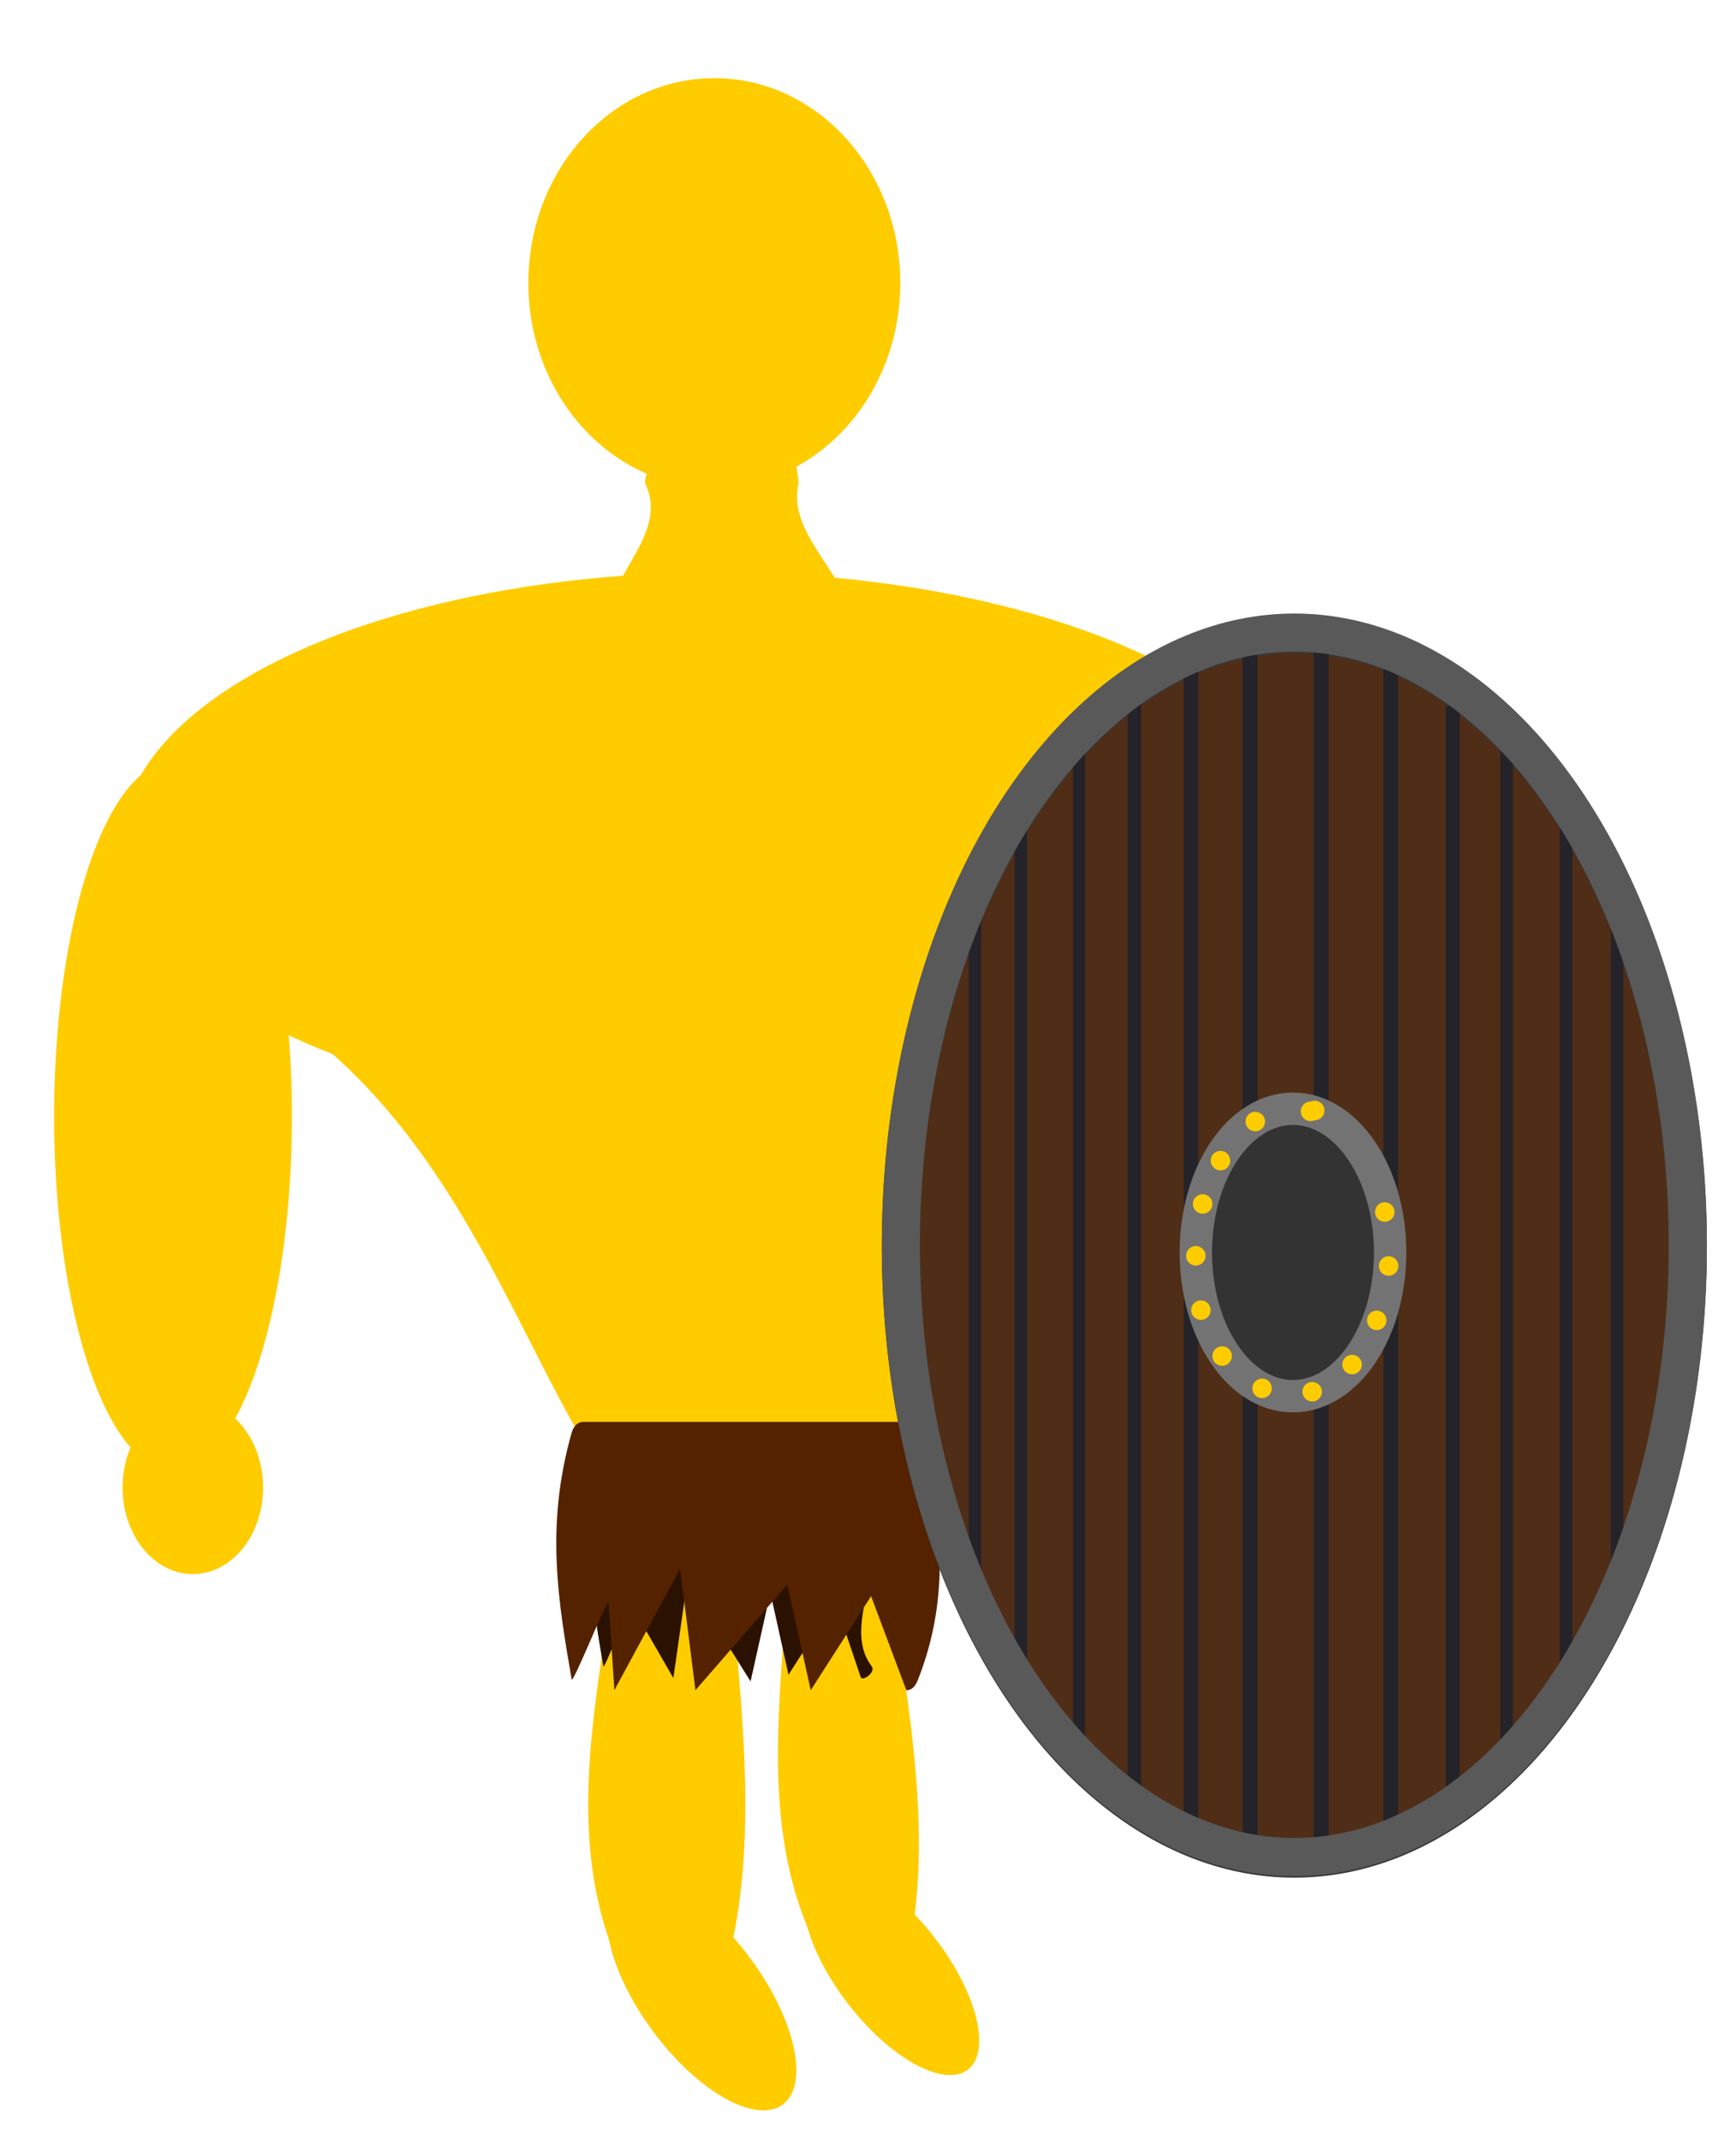 <?xml version="1.0" encoding="UTF-8" standalone="no"?>
<!-- Created with Inkscape (http://www.inkscape.org/) -->

<svg
   xmlns:dc="http://purl.org/dc/elements/1.1/"
   xmlns:cc="http://creativecommons.org/ns#"
   xmlns:rdf="http://www.w3.org/1999/02/22-rdf-syntax-ns#"
   xmlns:svg="http://www.w3.org/2000/svg"
   xmlns="http://www.w3.org/2000/svg"
   xmlns:sodipodi="http://sodipodi.sourceforge.net/DTD/sodipodi-0.dtd"
   xmlns:inkscape="http://www.inkscape.org/namespaces/inkscape"
   width="365"
   height="450"
   viewBox="0 0 96.573 119.063"
   version="1.1"
   id="svg8"
   inkscape:version="0.92.4 (5da689c313, 2019-01-14)"
   sodipodi:docname="shield1.svg"
   inkscape:export-filename="D:\niebezpieczenstwo\EPI\Rok III\Interfejsy - projekt\miecze_i_topory\static\img\items\shields\shield3.png"
   inkscape:export-xdpi="158"
   inkscape:export-ydpi="158">
  <defs
     id="defs2" />
  <sodipodi:namedview
     id="base"
     pagecolor="#ffffff"
     bordercolor="#666666"
     borderopacity="1.0"
     inkscape:pageopacity="0.0"
     inkscape:pageshadow="2"
     inkscape:zoom="1.4"
     inkscape:cx="68.646752"
     inkscape:cy="237.64457"
     inkscape:document-units="mm"
     inkscape:current-layer="layer1"
     showgrid="false"
     units="px"
     inkscape:snap-global="false"
     inkscape:window-width="1680"
     inkscape:window-height="987"
     inkscape:window-x="-4"
     inkscape:window-y="-4"
     inkscape:window-maximized="1" />
  <g
     inkscape:label="Layer 1"
     inkscape:groupmode="layer"
     id="layer1"
     transform="translate(0,-177.937)">
    <g
       id="g879">
      <ellipse
         transform="matrix(-0.58,-0.815,0.855,-0.519,0,0)"
         ry="3.394"
         rx="7.584"
         cy="-136.024"
         cx="-267.811"
         id="path885"
         style="opacity:1;fill:#ffcc00;fill-opacity:1;stroke:none;stroke-width:0.094;stroke-miterlimit:4;stroke-dasharray:none;stroke-opacity:1" />
      <path
         sodipodi:nodetypes="sssssssss"
         inkscape:connector-curvature="0"
         id="rect883-7"
         d="m 44.398,259.805 3.818,-0.247 c 0.318,-0.021 0.586,0.215 0.612,0.527 0.717,8.758 3.426,17.871 1.756,26.205 -0.062,0.307 -0.218,0.581 -0.536,0.602 l -3.818,0.247 c -0.318,0.021 -0.467,-0.248 -0.612,-0.527 -4.265,-8.216 -1.311,-17.45 -1.756,-26.205 -0.016,-0.313 0.218,-0.581 0.536,-0.602 z"
         style="opacity:1;fill:#ffcc00;fill-opacity:1;stroke:none;stroke-width:0.085;stroke-miterlimit:4;stroke-dasharray:none;stroke-opacity:1" />
      <ellipse
         transform="matrix(-0.61,-0.793,0.803,-0.597,0,0)"
         ry="3.029"
         rx="6.953"
         cy="-135.941"
         cx="-260.237"
         id="path885-5"
         style="opacity:1;fill:#ffcc00;fill-opacity:1;stroke:none;stroke-width:0.085;stroke-miterlimit:4;stroke-dasharray:none;stroke-opacity:1" />
      <path
         sodipodi:nodetypes="sssssssss"
         inkscape:connector-curvature="0"
         id="rect883"
         d="m 35.29,258.97 h 4.358 c 0.363,0 0.65,0.27 0.655,0.605 0.148,9.402 2.533,19.32 0,28.103 -0.093,0.324 -0.292,0.605 -0.655,0.605 h -4.358 c -0.363,0 -0.512,-0.297 -0.655,-0.605 -4.222,-9.068 -0.161,-18.724 0,-28.103 0.006,-0.335 0.292,-0.605 0.655,-0.605 z"
         style="opacity:1;fill:#ffcc00;fill-opacity:1;stroke:none;stroke-width:0.094;stroke-miterlimit:4;stroke-dasharray:none;stroke-opacity:1" />
      <ellipse
         ry="11.385"
         rx="10.345"
         cy="193.669"
         cx="39.737"
         id="path817"
         style="opacity:1;fill:#ffcc00;fill-opacity:1;stroke:none;stroke-width:0.083;stroke-miterlimit:4;stroke-dasharray:none;stroke-opacity:1" />
      <path
         sodipodi:nodetypes="sssssssss"
         inkscape:connector-curvature="0"
         id="rect819"
         d="m 36.707,202.895 6.626,-2.486 c 0.336,-0.126 1.155,4.138 1.081,4.466 -0.503,2.212 1.595,4.157 2.606,6.213 0.15,0.305 -2.898,-1.06 -3.261,-1.06 h -7.192 c -0.363,0 -2.584,1.375 -2.459,1.06 0.812,-2.053 2.853,-4.004 1.804,-6.213 -0.146,-0.307 0.461,-1.853 0.797,-1.979 z"
         style="opacity:1;fill:#ffcc00;fill-opacity:1;stroke:none;stroke-width:0.094;stroke-miterlimit:4;stroke-dasharray:none;stroke-opacity:1" />
      <ellipse
         ry="15.18"
         rx="33.163"
         cy="224.946"
         cx="39.878"
         id="path821"
         style="opacity:1;fill:#ffcc00;fill-opacity:1;stroke:none;stroke-width:0.158;stroke-miterlimit:4;stroke-dasharray:none;stroke-opacity:1" />
      <path
         sodipodi:nodetypes="sssss"
         inkscape:connector-curvature="0"
         id="path823"
         d="m 62.271,235.707 c -9.971,10.713 -10.09,29.06 -20.408,29.283 -11.058,0.24 -11.515,-19.315 -24.818,-29.653 -11.199,-8.703 13.546,-19.29 24.818,-19.29 11.271,0 29.948,9.41 20.408,19.66 z"
         style="opacity:1;fill:#ffcc00;fill-opacity:1;stroke:none;stroke-width:0.088;stroke-miterlimit:4;stroke-dasharray:none;stroke-opacity:1" />
      <ellipse
         ry="19.71"
         rx="6.614"
         cy="240.021"
         cx="9.625"
         id="path829"
         style="opacity:1;fill:#ffcc00;fill-opacity:1;stroke:none;stroke-width:0.094;stroke-miterlimit:4;stroke-dasharray:none;stroke-opacity:1" />
      <ellipse
         ry="19.71"
         rx="6.614"
         cy="240.299"
         cx="69.553"
         id="path829-1"
         style="opacity:1;fill:#ffcc00;fill-opacity:1;stroke:none;stroke-width:0.094;stroke-miterlimit:4;stroke-dasharray:none;stroke-opacity:1" />
      <path
         sodipodi:nodetypes="sssssccccccssss"
         inkscape:connector-curvature="0"
         id="rect865-9"
         d="m 34.07,259.478 h 13.913 c 0.281,0 0.431,0.22 0.508,0.47 1.385,4.511 -1.839,8.214 0,10.647 0.255,0.337 -0.524,0.857 -0.608,0.609 l -1.419,-4.2 -2.6,4.061 -1.009,-4.564 -1.102,4.934 -3.516,-5.617 -0.779,5.432 -2.301,-3.994 c -0.132,-0.23 -1.55,3.596 -1.594,3.339 -0.566,-3.302 -1.15,-6.597 0,-10.647 0.071,-0.252 0.226,-0.47 0.508,-0.47 z"
         style="opacity:1;fill:#2b1100;fill-opacity:1;stroke:none;stroke-width:0.063;stroke-miterlimit:4;stroke-dasharray:none;stroke-opacity:1" />
      <path
         sodipodi:nodetypes="sssssccccccssss"
         inkscape:connector-curvature="0"
         id="rect865"
         d="m 32.456,257.007 h 17.963 c 0.363,0 0.556,0.283 0.655,0.605 1.788,5.808 1.409,10.115 0,13.708 -0.124,0.315 -0.292,0.605 -0.655,0.605 l -1.961,-5.228 -3.357,5.228 -1.303,-5.876 -5.111,5.876 -0.852,-6.755 -3.658,6.755 -0.319,-4.904 c -0.022,-0.335 -2.002,4.63 -2.058,4.299 -0.73,-4.252 -1.484,-8.494 0,-13.708 0.092,-0.324 0.292,-0.605 0.655,-0.605 z"
         style="opacity:1;fill:#552200;fill-opacity:1;stroke:none;stroke-width:0.081;stroke-miterlimit:4;stroke-dasharray:none;stroke-opacity:1" />
      <ellipse
         ry="4.812"
         rx="3.908"
         cy="260.656"
         cx="10.728"
         id="path906"
         style="opacity:1;fill:#ffcc00;fill-opacity:1;stroke:none;stroke-width:0.076;stroke-miterlimit:4;stroke-dasharray:none;stroke-opacity:1" />
    </g>
    <ellipse
       style="opacity:1;fill:#ffcc00;fill-opacity:1;stroke:none;stroke-width:0.09;stroke-miterlimit:4;stroke-dasharray:none;stroke-opacity:1"
       id="path906-4"
       cx="69.77"
       cy="252.152"
       rx="3.88"
       ry="6.743" />
    <ellipse
       style="opacity:1;fill:#502d16;fill-opacity:1;stroke:#373737;stroke-width:2.121;stroke-miterlimit:4;stroke-dasharray:none;stroke-opacity:1"
       id="path831-9"
       cx="72.004"
       cy="247.244"
       rx="21.889"
       ry="34.044" />
    <rect
       style="opacity:1;fill:#ffb380;fill-opacity:1;stroke:#232329;stroke-width:0.679;stroke-miterlimit:4;stroke-dasharray:none;stroke-opacity:1"
       id="rect849-43-8-8"
       width="0.014"
       height="40.942"
       x="54.233"
       y="226.164" />
    <rect
       style="opacity:1;fill:#ffb380;fill-opacity:1;stroke:#232329;stroke-width:0.743;stroke-miterlimit:4;stroke-dasharray:none;stroke-opacity:1"
       id="rect849-9"
       width="0.011"
       height="60.037"
       x="63.099"
       y="217.209" />
    <rect
       style="opacity:1;fill:#ffb380;fill-opacity:1;stroke:#232329;stroke-width:0.798;stroke-miterlimit:4;stroke-dasharray:none;stroke-opacity:1"
       id="rect849-5-4"
       width="0.012"
       height="64.027"
       x="66.254"
       y="214.932" />
    <rect
       style="opacity:1;fill:#ffb380;fill-opacity:1;stroke:#232329;stroke-width:0.827;stroke-miterlimit:4;stroke-dasharray:none;stroke-opacity:1"
       id="rect849-6-0"
       width="0.013"
       height="67.427"
       x="69.535"
       y="214.032" />
    <rect
       style="opacity:1;fill:#ffb380;fill-opacity:1;stroke:#232329;stroke-width:0.83;stroke-miterlimit:4;stroke-dasharray:none;stroke-opacity:1"
       id="rect849-4-9"
       width="0.013"
       height="66.552"
       x="73.489"
       y="214.587" />
    <rect
       style="opacity:1;fill:#ffb380;fill-opacity:1;stroke:#232329;stroke-width:0.808;stroke-miterlimit:4;stroke-dasharray:none;stroke-opacity:1"
       id="rect849-1-0"
       width="0.013"
       height="64.66"
       x="77.36"
       y="214.945" />
    <rect
       style="opacity:1;fill:#ffb380;fill-opacity:1;stroke:#232329;stroke-width:0.754;stroke-miterlimit:4;stroke-dasharray:none;stroke-opacity:1"
       id="rect849-52-8"
       width="0.012"
       height="60.709"
       x="80.81"
       y="217.564" />
    <rect
       style="opacity:1;fill:#ffb380;fill-opacity:1;stroke:#232329;stroke-width:0.683;stroke-miterlimit:4;stroke-dasharray:none;stroke-opacity:1"
       id="rect849-43-8"
       width="0.01"
       height="56.057"
       x="83.806"
       y="219.293" />
    <rect
       style="opacity:1;fill:#ffb380;fill-opacity:1;stroke:#232329;stroke-width:0.658;stroke-miterlimit:4;stroke-dasharray:none;stroke-opacity:1"
       id="rect849-42-2"
       width="0.01"
       height="54.523"
       x="60.028"
       y="220.181" />
    <rect
       style="opacity:1;fill:#ffb380;fill-opacity:1;stroke:#232329;stroke-width:0.681;stroke-miterlimit:4;stroke-dasharray:none;stroke-opacity:1"
       id="rect849-43-8-1-4"
       width="0.012"
       height="48.499"
       x="87.118"
       y="223.708" />
    <rect
       style="opacity:1;fill:#ffb380;fill-opacity:1;stroke:#232329;stroke-width:0.678;stroke-miterlimit:4;stroke-dasharray:none;stroke-opacity:1"
       id="rect849-43-8-1-4-1"
       width="0.015"
       height="37.824"
       x="89.951"
       y="228.148" />
    <rect
       style="opacity:1;fill:#ffb380;fill-opacity:1;stroke:#232329;stroke-width:0.681;stroke-miterlimit:4;stroke-dasharray:none;stroke-opacity:1"
       id="rect849-43-8-1"
       width="0.012"
       height="46.61"
       x="56.785"
       y="223.991" />
    <ellipse
       style="opacity:1;fill:none;fill-opacity:1;stroke:#595959;stroke-width:2.121;stroke-miterlimit:4;stroke-dasharray:none;stroke-opacity:1"
       id="path831-5-9"
       cx="72.004"
       cy="247.159"
       rx="21.889"
       ry="34.044" />
    <ellipse
       style="opacity:1;fill:#333333;fill-opacity:1;stroke:#737373;stroke-width:1.8;stroke-miterlimit:4;stroke-dasharray:none;stroke-opacity:1"
       id="path1012-2"
       cx="71.928"
       cy="247.584"
       rx="5.405"
       ry="7.993" />
    <ellipse
       style="opacity:1;fill:#ffcc00;fill-opacity:1;stroke:none;stroke-width:0.628;stroke-miterlimit:4;stroke-dasharray:none;stroke-opacity:1"
       id="path968"
       cx="77.036"
       cy="245.335"
       rx="0.543"
       ry="0.543" />
    <ellipse
       style="opacity:1;fill:#ffcc00;fill-opacity:1;stroke:none;stroke-width:0.628;stroke-miterlimit:4;stroke-dasharray:none;stroke-opacity:1"
       id="path968-1"
       cx="77.249"
       cy="248.336"
       rx="0.543"
       ry="0.543" />
    <ellipse
       style="opacity:1;fill:#ffcc00;fill-opacity:1;stroke:none;stroke-width:0.628;stroke-miterlimit:4;stroke-dasharray:none;stroke-opacity:1"
       id="path968-5"
       cx="76.587"
       cy="251.359"
       rx="0.543"
       ry="0.543" />
    <ellipse
       style="opacity:1;fill:#ffcc00;fill-opacity:1;stroke:none;stroke-width:0.628;stroke-miterlimit:4;stroke-dasharray:none;stroke-opacity:1"
       id="path968-6"
       cx="75.217"
       cy="253.816"
       rx="0.543"
       ry="0.543" />
    <ellipse
       style="opacity:1;fill:#ffcc00;fill-opacity:1;stroke:none;stroke-width:0.628;stroke-miterlimit:4;stroke-dasharray:none;stroke-opacity:1"
       id="path968-50"
       cx="72.997"
       cy="255.328"
       rx="0.543"
       ry="0.543" />
    <ellipse
       style="opacity:1;fill:#ffcc00;fill-opacity:1;stroke:none;stroke-width:0.628;stroke-miterlimit:4;stroke-dasharray:none;stroke-opacity:1"
       id="path968-7"
       cx="70.209"
       cy="255.139"
       rx="0.543"
       ry="0.543" />
    <ellipse
       style="opacity:1;fill:#ffcc00;fill-opacity:1;stroke:none;stroke-width:0.628;stroke-miterlimit:4;stroke-dasharray:none;stroke-opacity:1"
       id="path968-3"
       cx="67.988"
       cy="253.344"
       rx="0.543"
       ry="0.543" />
    <ellipse
       style="opacity:1;fill:#ffcc00;fill-opacity:1;stroke:none;stroke-width:0.628;stroke-miterlimit:4;stroke-dasharray:none;stroke-opacity:1"
       id="path968-52"
       cx="66.807"
       cy="250.792"
       rx="0.543"
       ry="0.543" />
    <ellipse
       style="opacity:1;fill:#ffcc00;fill-opacity:1;stroke:none;stroke-width:0.628;stroke-miterlimit:4;stroke-dasharray:none;stroke-opacity:1"
       id="path968-2"
       cx="66.524"
       cy="247.769"
       rx="0.543"
       ry="0.543" />
    <ellipse
       style="opacity:1;fill:#ffcc00;fill-opacity:1;stroke:none;stroke-width:0.628;stroke-miterlimit:4;stroke-dasharray:none;stroke-opacity:1"
       id="path968-30"
       cx="66.902"
       cy="244.886"
       rx="0.543"
       ry="0.543" />
    <ellipse
       style="opacity:1;fill:#ffcc00;fill-opacity:1;stroke:none;stroke-width:0.628;stroke-miterlimit:4;stroke-dasharray:none;stroke-opacity:1"
       id="path968-4"
       cx="67.894"
       cy="242.477"
       rx="0.543"
       ry="0.543" />
    <ellipse
       style="opacity:1;fill:#ffcc00;fill-opacity:1;stroke:none;stroke-width:0.628;stroke-miterlimit:4;stroke-dasharray:none;stroke-opacity:1"
       id="path968-0"
       cx="69.831"
       cy="240.304"
       rx="0.543"
       ry="0.543" />
    <ellipse
       style="opacity:1;fill:#ffcc00;fill-opacity:1;stroke:none;stroke-width:0.628;stroke-miterlimit:4;stroke-dasharray:none;stroke-opacity:1"
       id="path968-67"
       cx="72.902"
       cy="239.737"
       rx="0.543"
       ry="0.543" />
    <ellipse
       style="opacity:1;fill:#ffcc00;fill-opacity:1;stroke:none;stroke-width:0.628;stroke-miterlimit:4;stroke-dasharray:none;stroke-opacity:1"
       id="path968-62"
       cx="73.138"
       cy="239.689"
       rx="0.543"
       ry="0.543" />
  </g>
</svg>
